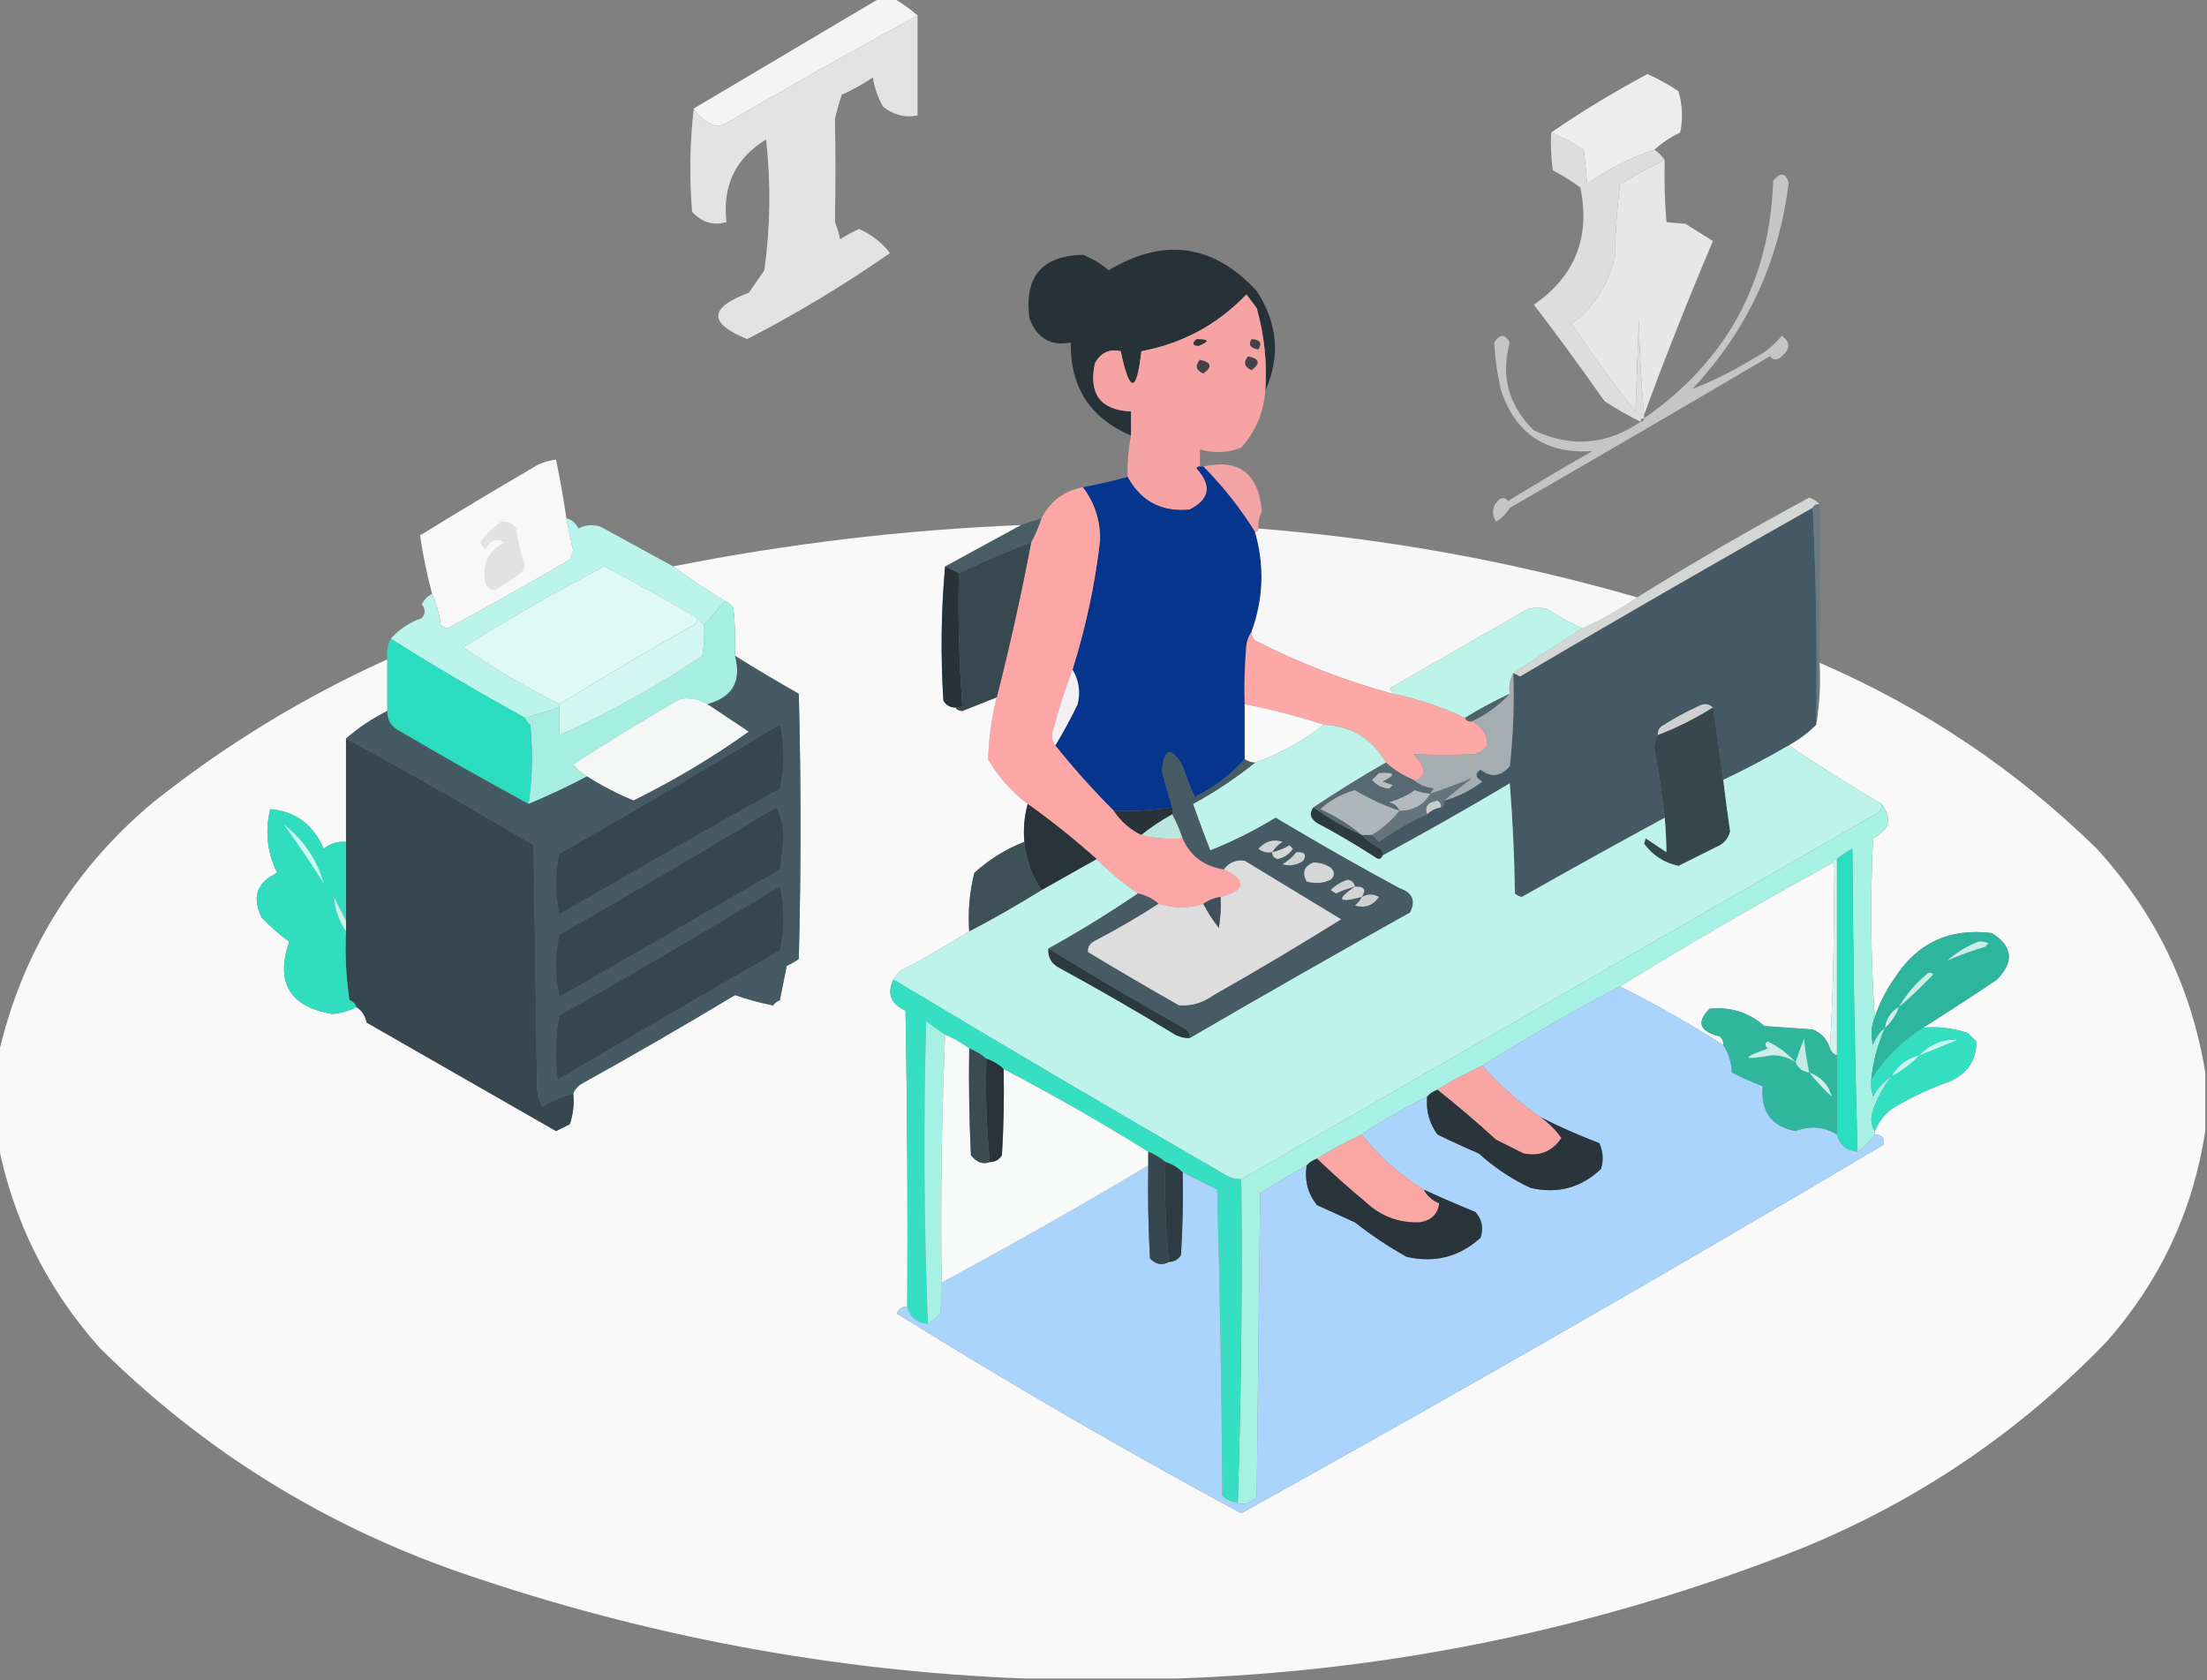 <?xml version="1.0" encoding="UTF-8"?>
<!DOCTYPE svg PUBLIC "-//W3C//DTD SVG 1.1//EN" "http://www.w3.org/Graphics/SVG/1.1/DTD/svg11.dtd">
<svg xmlns="http://www.w3.org/2000/svg" version="1.1" width="641px" height="488px" style="shape-rendering:geometricPrecision; text-rendering:geometricPrecision; image-rendering:optimizeQuality; fill-rule:evenodd; clip-rule:evenodd" xmlns:xlink="http://www.w3.org/1999/xlink">
<rect width="100%" height="100%" fill="#808080" stroke="none"/>
<g><path style="opacity:0.993" fill="#f4f4f4" d="M 255.5,-0.5 C 256.833,-0.5 258.167,-0.5 259.5,-0.5C 262.009,0.921 264.343,2.588 266.5,4.5C 247.726,14.723 229.059,25.223 210.5,36C 209.167,36.667 207.833,36.667 206.5,36C 204.308,34.933 202.642,33.433 201.5,31.5C 219.5,20.833 237.5,10.167 255.5,-0.5 Z"/></g>
<g><path style="opacity:0.961" fill="#e7e7e7" d="M 266.5,4.5 C 266.5,14.167 266.5,23.833 266.5,33.5C 262.988,34.293 259.654,33.46 256.5,31C 254.998,28.426 253.998,25.593 253.5,22.5C 250.661,24.42 247.661,26.087 244.5,27.5C 243.727,29.813 243.06,32.146 242.5,34.5C 242.702,44.267 242.702,54.267 242.5,64.5C 243.154,66.115 243.654,67.782 244,69.5C 245.753,68.373 247.587,67.373 249.5,66.5C 253.202,68.155 256.202,70.488 258.5,73.5C 245.303,82.691 231.47,91.024 217,98.5C 205.664,93.861 205.831,89.361 217.5,85C 219,82.833 220.5,80.667 222,78.5C 223.753,65.877 223.92,53.21 222.5,40.5C 213.604,45.962 209.771,53.962 211,64.5C 207.174,65.609 203.841,64.609 201,61.5C 200.175,51.325 200.342,41.325 201.5,31.5C 202.642,33.433 204.308,34.933 206.5,36C 207.833,36.667 209.167,36.667 210.5,36C 229.059,25.223 247.726,14.723 266.5,4.5 Z"/></g>
<g><path style="opacity:0.987" fill="#eeeeee" d="M 480.5,43.5 C 473.552,45.774 467.052,49.107 461,53.5C 460.667,50.167 460.333,46.833 460,43.5C 456.924,41.574 453.758,39.908 450.5,38.5C 459.437,32.357 468.77,26.69 478.5,21.5C 481.661,22.913 484.661,24.58 487.5,26.5C 488.66,30.459 488.827,34.459 488,38.5C 485.176,39.818 482.676,41.485 480.5,43.5 Z"/></g>
<g><path style="opacity:0.968" fill="#e0e0e0" d="M 450.5,38.5 C 453.758,39.908 456.924,41.574 460,43.5C 460.333,46.833 460.667,50.167 461,53.5C 467.052,49.107 473.552,45.774 480.5,43.5C 481.694,44.272 482.694,45.272 483.5,46.5C 479.061,48.554 474.728,50.887 470.5,53.5C 469.669,60.476 469.169,67.476 469,74.5C 467.234,82.531 463.067,89.031 456.5,94C 462.265,102.769 468.432,111.269 475,119.5C 475.333,110.5 475.667,101.5 476,92.5C 476.17,102.009 476.67,111.342 477.5,120.5C 477.5,120.833 477.5,121.167 477.5,121.5C 476.833,121.5 476.5,121.833 476.5,122.5C 472.888,120.728 469.388,118.728 466,116.5C 459.36,107.026 452.527,97.693 445.5,88.5C 457.457,80.237 461.957,68.903 459,54.5C 456.502,52.583 453.835,50.916 451,49.5C 450.501,45.848 450.335,42.182 450.5,38.5 Z"/></g>
<g><path style="opacity:0.981" fill="#e9e9e9" d="M 483.5,46.5 C 483.334,52.509 483.501,58.509 484,64.5C 485.645,64.693 487.479,64.86 489.5,65C 492.167,66.667 494.833,68.333 497.5,70C 490.414,86.671 483.747,103.505 477.5,120.5C 476.67,111.342 476.17,102.009 476,92.5C 475.667,101.5 475.333,110.5 475,119.5C 468.432,111.269 462.265,102.769 456.5,94C 463.067,89.031 467.234,82.531 469,74.5C 469.169,67.476 469.669,60.476 470.5,53.5C 474.728,50.887 479.061,48.554 483.5,46.5 Z"/></g>
<g><path style="opacity:0.645" fill="#ececec" d="M 476.5,122.5 C 477.167,122.5 477.5,122.167 477.5,121.5C 501.499,104.841 513.999,81.841 515,52.5C 517.086,49.96 518.586,50.127 519.5,53C 516.683,76.152 507.35,96.152 491.5,113C 497.633,110.6 503.633,107.6 509.5,104C 512.626,102.371 515.293,100.205 517.5,97.5C 520.019,99.359 520.019,101.359 517.5,103.5C 516.28,104.711 515.113,104.711 514,103.5C 488.915,118.293 463.749,132.96 438.5,147.5C 437.5,149.167 436.167,150.5 434.5,151.5C 433.09,149.051 433.424,146.884 435.5,145C 436.449,144.383 437.282,144.549 438,145.5C 446.084,140.541 454.251,135.707 462.5,131C 449.102,131.916 440.269,126.083 436,113.5C 434.882,108.843 434.215,104.176 434,99.5C 435.612,96.921 437.112,96.921 438.5,99.5C 435.796,109.242 438.129,117.742 445.5,125C 456.325,130.07 466.659,129.237 476.5,122.5 Z"/></g>
<g><path style="opacity:0.994" fill="#273238" d="M 367.5,113.5 C 368.05,105.332 367.217,97.332 365,89.5C 364,88.167 363,86.833 362,85.5C 353.66,94.255 343.494,99.755 331.5,102C 330.104,114.318 328.104,114.318 325.5,102C 322.211,101.254 319.711,102.42 318,105.5C 316.123,114.435 319.623,119.102 328.5,119.5C 328.5,121.833 328.5,124.167 328.5,126.5C 316.646,121.471 310.813,112.471 311,99.5C 305.184,100.584 301.184,98.251 299,92.5C 297.38,80.463 302.547,74.297 314.5,74C 317.237,75.064 319.737,76.564 322,78.5C 338.072,68.885 352.405,70.885 365,84.5C 371.109,93.853 371.942,103.52 367.5,113.5 Z"/></g>
<g><path style="opacity:0.99" fill="#f9a4a3" d="M 367.5,113.5 C 367,119.85 364.667,125.35 360.5,130C 356.586,131.529 352.586,131.696 348.5,130.5C 348.5,132.167 348.5,133.833 348.5,135.5C 348.062,135.435 347.728,135.601 347.5,136C 352.081,140.99 351.415,144.99 345.5,148C 337.393,148.78 331.393,145.614 327.5,138.5C 327.395,134.452 327.728,130.452 328.5,126.5C 328.5,124.167 328.5,121.833 328.5,119.5C 319.623,119.102 316.123,114.435 318,105.5C 319.711,102.42 322.211,101.254 325.5,102C 328.104,114.318 330.104,114.318 331.5,102C 343.494,99.755 353.66,94.255 362,85.5C 363,86.833 364,88.167 365,89.5C 367.217,97.332 368.05,105.332 367.5,113.5 Z"/></g>
<g><path style="opacity:1" fill="#2f363c" d="M 347.5,98.5 C 351.276,98.469 351.443,99.136 348,100.5C 346.316,100.317 346.15,99.65 347.5,98.5 Z"/></g>
<g><path style="opacity:1" fill="#444247" d="M 363.5,98.5 C 365.973,98.604 366.639,99.604 365.5,101.5C 363.129,101.108 362.462,100.108 363.5,98.5 Z"/></g>
<g><path style="opacity:1" fill="#454247" d="M 348.5,104.5 C 351.861,105.203 352.194,106.537 349.5,108.5C 347.358,107.563 347.024,106.23 348.5,104.5 Z"/></g>
<g><path style="opacity:1" fill="#454247" d="M 362.5,103.5 C 365.861,104.203 366.194,105.537 363.5,107.5C 361.358,106.563 361.024,105.23 362.5,103.5 Z"/></g>
<g><path style="opacity:0.929" fill="#fba6a6" d="M 349.5,135.5 C 359.847,133.139 365.514,137.472 366.5,148.5C 365.691,150.071 365.357,151.738 365.5,153.5C 365.5,154.167 365.167,154.5 364.5,154.5C 360.223,147.621 355.223,141.288 349.5,135.5 Z"/></g>
<g><path style="opacity:1" fill="#f8f8f8" d="M 164.5,150.5 C 165.084,153.67 165.75,156.837 166.5,160C 166.167,160.833 165.833,161.667 165.5,162.5C 153.785,169.383 141.951,176.05 130,182.5C 129.228,182.355 128.561,182.022 128,181.5C 127.594,178.258 126.761,175.258 125.5,172.5C 123.999,166.828 122.833,161.161 122,155.5C 132.75,148.874 143.584,142.374 154.5,136C 156.65,134.589 158.984,133.755 161.5,133.5C 162.66,139.14 163.66,144.807 164.5,150.5 Z"/></g>
<g><path style="opacity:0.999" fill="#05358d" d="M 348.5,135.5 C 348.833,135.5 349.167,135.5 349.5,135.5C 355.223,141.288 360.223,147.621 364.5,154.5C 367.317,164.259 366.983,173.926 363.5,183.5C 362.71,184.609 362.21,185.942 362,187.5C 361.501,193.157 361.334,198.824 361.5,204.5C 361.5,209.833 361.5,215.167 361.5,220.5C 357.395,225.102 352.562,228.769 347,231.5C 345.687,228.605 344.52,225.605 343.5,222.5C 340.107,216.737 338.107,217.237 337.5,224C 338.426,227.541 339.426,231.041 340.5,234.5C 334.879,235.354 329.212,235.687 323.5,235.5C 317.491,229.49 311.825,223.157 306.5,216.5C 308.839,212.643 311.006,208.643 313,204.5C 313.837,200.852 313.337,197.519 311.5,194.5C 315.35,182.266 318.016,169.766 319.5,157C 319.596,151.203 317.93,146.037 314.5,141.5C 318.9,140.698 323.233,139.698 327.5,138.5C 331.393,145.614 337.393,148.78 345.5,148C 351.415,144.99 352.081,140.99 347.5,136C 347.728,135.601 348.062,135.435 348.5,135.5 Z"/></g>
<g><path style="opacity:0.998" fill="#fca7a6" d="M 314.5,141.5 C 317.93,146.037 319.596,151.203 319.5,157C 318.016,169.766 315.35,182.266 311.5,194.5C 309.403,199.96 307.57,205.627 306,211.5C 305.22,213.387 305.387,215.054 306.5,216.5C 311.825,223.157 317.491,229.49 323.5,235.5C 325.569,238.573 328.236,240.906 331.5,242.5C 335.298,243.483 339.298,243.817 343.5,243.5C 345.736,248.619 349.736,251.619 355.5,252.5C 362.217,255.778 361.884,258.445 354.5,260.5C 352.597,260.796 350.93,261.463 349.5,262.5C 345.167,263.833 340.833,263.833 336.5,262.5C 334.819,260.992 332.819,259.992 330.5,259.5C 326.233,256.573 322.233,253.24 318.5,249.5C 312.146,243.817 305.48,238.484 298.5,233.5C 293.818,229.98 289.984,225.647 287,220.5C 287.178,214.442 288.011,208.442 289.5,202.5C 293.298,187.637 296.632,172.637 299.5,157.5C 300.677,155.321 301.677,152.987 302.5,150.5C 305.017,145.57 309.017,142.57 314.5,141.5 Z"/></g>
<g><path style="opacity:0.933" fill="#d9dbdb" d="M 528.5,146.5 C 527.508,146.328 526.842,146.662 526.5,147.5C 498.031,163.569 469.697,179.902 441.5,196.5C 440.817,196.137 440.15,195.804 439.5,195.5C 446.167,191.167 452.833,186.833 459.5,182.5C 465.165,180.003 470.498,177.003 475.5,173.5C 491.776,163.355 508.443,153.688 525.5,144.5C 526.739,144.942 527.739,145.609 528.5,146.5 Z"/></g>
<g><path style="opacity:1" fill="#445963" d="M 526.5,147.5 C 527.497,168.327 527.831,189.327 527.5,210.5C 525.116,212.885 522.45,214.885 519.5,216.5C 513.298,220.101 506.964,223.434 500.5,226.5C 499.583,219.351 498.583,212.351 497.5,205.5C 496.399,204.402 495.066,204.235 493.5,205C 489.673,206.746 486.007,208.746 482.5,211C 481.748,211.671 481.414,212.504 481.5,213.5C 480.844,214.622 480.511,215.955 480.5,217.5C 481.741,224.176 482.741,230.843 483.5,237.5C 469.625,245.023 455.791,252.689 442,260.5C 441.228,260.355 440.561,260.022 440,259.5C 439.832,248.818 439.332,238.151 438.5,227.5C 426.274,234.777 413.941,241.777 401.5,248.5C 401.631,247.761 401.464,247.094 401,246.5C 398.833,245.512 397,244.179 395.5,242.5C 396.5,242.5 397.5,242.5 398.5,242.5C 399.151,243.091 399.818,243.757 400.5,244.5C 404.979,241.268 409.645,238.601 414.5,236.5C 415.605,235.4 416.938,234.733 418.5,234.5C 419.338,234.158 419.672,233.492 419.5,232.5C 423.479,231.369 427.146,229.536 430.5,227C 428.441,225.815 428.274,224.648 430,223.5C 433.004,225.91 435.838,225.577 438.5,222.5C 439.498,213.525 439.832,204.525 439.5,195.5C 440.15,195.804 440.817,196.137 441.5,196.5C 469.697,179.902 498.031,163.569 526.5,147.5 Z"/></g>
<g><path style="opacity:0.922" fill="#697a82" d="M 526.5,147.5 C 526.842,146.662 527.508,146.328 528.5,146.5C 528.5,161.833 528.5,177.167 528.5,192.5C 528.823,198.69 528.49,204.69 527.5,210.5C 527.831,189.327 527.497,168.327 526.5,147.5 Z"/></g>
<g><path style="opacity:1" fill="#e2e2e2" d="M 145.5,151.5 C 147.39,151.297 148.89,151.963 150,153.5C 150.353,157.117 151.186,160.617 152.5,164C 152.241,165.261 151.574,166.261 150.5,167C 148.261,168.644 145.927,170.144 143.5,171.5C 142.353,171.182 141.519,170.516 141,169.5C 139.858,164.119 141.691,160.119 146.5,157.5C 144.157,156.275 142.323,156.941 141,159.5C 140.308,158.975 139.808,158.308 139.5,157.5C 141.215,155.118 143.215,153.118 145.5,151.5 Z"/></g>
<g><path style="opacity:1" fill="#495d67" d="M 302.5,150.5 C 301.677,152.987 300.677,155.321 299.5,157.5C 292.384,160.225 285.384,163.225 278.5,166.5C 277.167,165.833 275.833,165.167 274.5,164.5C 281.833,160.5 289.167,156.5 296.5,152.5C 298.5,151.833 300.5,151.167 302.5,150.5 Z"/></g>
<g><path style="opacity:0.993" fill="#f9f9f9" d="M 296.5,152.5 C 289.167,156.5 281.833,160.5 274.5,164.5C 273.34,177.327 273.173,190.327 274,203.5C 274.816,204.823 275.983,205.489 277.5,205.5C 277.917,206.124 278.584,206.457 279.5,206.5C 282.85,205.157 286.183,203.823 289.5,202.5C 288.011,208.442 287.178,214.442 287,220.5C 289.984,225.647 293.818,229.98 298.5,233.5C 297.518,236.962 297.185,240.629 297.5,244.5C 292.136,246.601 287.302,249.601 283,253.5C 281.596,259.044 281.096,264.71 281.5,270.5C 275.024,274.574 268.357,278.408 261.5,282C 260.619,282.708 259.953,283.542 259.5,284.5C 257.53,288.581 258.697,291.581 263,293.5C 263.5,322.165 263.667,350.831 263.5,379.5C 262.005,379.415 261.005,380.081 260.5,381.5C 293.181,401.844 326.514,421.178 360.5,439.5C 423.2,404.734 485.367,369.068 547,332.5C 547.519,330.511 546.686,329.511 544.5,329.5C 544.5,329.167 544.5,328.833 544.5,328.5C 545.568,325.925 547.235,323.758 549.5,322C 554.876,318.761 560.542,316.095 566.5,314C 571.546,311.656 574.046,307.823 574,302.5C 573.167,301.667 572.333,300.833 571.5,300C 567.051,298.561 562.718,298.061 558.5,298.5C 565.724,293.968 572.89,289.302 580,284.5C 585.059,279.271 584.559,274.771 578.5,271C 566.138,269.431 556.638,273.931 550,284.5C 547.628,287.91 545.795,291.577 544.5,295.5C 543.338,278.338 543.171,261.005 544,243.5C 548.8,240.995 549.633,237.662 546.5,233.5C 537.331,228.083 528.331,222.417 519.5,216.5C 522.45,214.885 525.116,212.885 527.5,210.5C 528.49,204.69 528.823,198.69 528.5,192.5C 558.705,205.55 585.538,223.55 609,246.5C 625.963,265.091 636.463,286.757 640.5,311.5C 640.5,317.167 640.5,322.833 640.5,328.5C 636.965,351.572 627.465,371.905 612,389.5C 586.541,415.991 556.708,436.158 522.5,450C 464.231,472.953 403.898,485.453 341.5,487.5C 326.833,487.5 312.167,487.5 297.5,487.5C 241.805,485.326 187.471,475.159 134.5,457C 94.211,443.121 59.044,421.288 29,391.5C 13.816,374.466 3.983,354.8 -0.5,332.5C -0.5,323.833 -0.5,315.167 -0.5,306.5C 6.147,277.067 21.147,252.567 44.5,233C 65.393,216.381 88.059,202.548 112.5,191.5C 112.5,196.5 112.5,201.5 112.5,206.5C 108.119,208.684 104.119,211.35 100.5,214.5C 100.5,224.5 100.5,234.5 100.5,244.5C 98.064,244.317 95.897,244.984 94,246.5C 91.001,239.472 85.834,235.638 78.5,235C 76.912,241.356 77.579,247.522 80.5,253.5C 74.591,256.26 73.091,260.594 76,266.5C 78.479,269.069 81.146,271.402 84,273.5C 79.938,285.373 84.104,292.373 96.5,294.5C 99.08,294.276 101.414,293.609 103.5,292.5C 105.085,293.474 106.085,294.974 106.5,297C 124.833,307.5 143.167,318 161.5,328.5C 162.833,327.833 164.167,327.167 165.5,326.5C 166.484,323.572 166.817,320.572 166.5,317.5C 166.953,316.542 167.619,315.708 168.5,315C 183.663,306.586 198.663,297.919 213.5,289C 217.041,290.259 220.708,291.259 224.5,292C 225.025,291.308 225.692,290.808 226.5,290.5C 227.167,287.167 227.833,283.833 228.5,280.5C 229.748,279.96 230.915,279.293 232,278.5C 232.667,252.833 232.667,227.167 232,201.5C 225.723,197.948 219.556,194.281 213.5,190.5C 213.666,185.821 213.499,181.155 213,176.5C 212.292,175.619 211.458,174.953 210.5,174.5C 205.328,171.415 200.328,168.081 195.5,164.5C 228.85,157.879 262.516,153.879 296.5,152.5 Z"/></g>
<g><path style="opacity:1" fill="#bbf4ea" d="M 164.5,150.5 C 166.074,150.937 167.241,151.937 168,153.5C 170.064,152.409 172.231,152.242 174.5,153C 181.554,156.858 188.554,160.691 195.5,164.5C 200.328,168.081 205.328,171.415 210.5,174.5C 208.5,176.833 206.5,179.167 204.5,181.5C 203.833,180.833 203.167,180.167 202.5,179.5C 193.651,174.242 184.651,169.242 175.5,164.5C 161.545,171.812 147.878,179.645 134.5,188C 143.46,194.125 152.793,199.625 162.5,204.5C 162.5,204.833 162.5,205.167 162.5,205.5C 159.167,206.5 155.833,207.5 152.5,208.5C 139.217,201.197 126.217,193.53 113.5,185.5C 115.917,182.78 118.917,180.78 122.5,179.5C 123.645,178.224 123.645,176.891 122.5,175.5C 123.188,174.145 124.188,173.145 125.5,172.5C 126.761,175.258 127.594,178.258 128,181.5C 128.561,182.022 129.228,182.355 130,182.5C 141.951,176.05 153.785,169.383 165.5,162.5C 165.833,161.667 166.167,160.833 166.5,160C 165.75,156.837 165.084,153.67 164.5,150.5 Z"/></g>
<g><path style="opacity:0.982" fill="#f9f9f9" d="M 365.5,153.5 C 402.88,156.443 439.547,163.11 475.5,173.5C 470.498,177.003 465.165,180.003 459.5,182.5C 456.057,180.896 452.723,179.062 449.5,177C 447.5,176.333 445.5,176.333 443.5,177C 430.167,184.667 416.833,192.333 403.5,200C 404.056,200.383 404.389,200.883 404.5,201.5C 390.652,197.746 377.319,192.579 364.5,186C 363.748,185.329 363.414,184.496 363.5,183.5C 366.983,173.926 367.317,164.259 364.5,154.5C 365.167,154.5 365.5,154.167 365.5,153.5 Z"/></g>
<g><path style="opacity:1" fill="#384850" d="M 299.5,157.5 C 296.632,172.637 293.298,187.637 289.5,202.5C 286.183,203.823 282.85,205.157 279.5,206.5C 278.584,206.457 277.917,206.124 277.5,205.5C 278.239,205.631 278.906,205.464 279.5,205C 278.539,192.037 278.206,179.204 278.5,166.5C 285.384,163.225 292.384,160.225 299.5,157.5 Z"/></g>
<g><path style="opacity:1" fill="#dff9f4" d="M 202.5,179.5 C 202.631,180.376 202.298,181.043 201.5,181.5C 188.272,188.941 175.272,196.608 162.5,204.5C 152.793,199.625 143.46,194.125 134.5,188C 147.878,179.645 161.545,171.812 175.5,164.5C 184.651,169.242 193.651,174.242 202.5,179.5 Z"/></g>
<g><path style="opacity:1" fill="#273339" d="M 274.5,164.5 C 275.833,165.167 277.167,165.833 278.5,166.5C 278.206,179.204 278.539,192.037 279.5,205C 278.906,205.464 278.239,205.631 277.5,205.5C 275.983,205.489 274.816,204.823 274,203.5C 273.173,190.327 273.34,177.327 274.5,164.5 Z"/></g>
<g><path style="opacity:1" fill="#a6eee2" d="M 210.5,174.5 C 211.458,174.953 212.292,175.619 213,176.5C 213.499,181.155 213.666,185.821 213.5,190.5C 215.436,197.88 212.769,202.546 205.5,204.5C 202.988,203.072 200.322,202.572 197.5,203C 186.971,209.094 176.637,215.427 166.5,222C 167.686,223.412 169.019,224.579 170.5,225.5C 164.943,228.446 159.277,231.112 153.5,233.5C 154.631,225.913 154.798,218.246 154,210.5C 153.283,209.956 152.783,209.289 152.5,208.5C 155.833,207.5 159.167,206.5 162.5,205.5C 162.5,208.167 162.5,210.833 162.5,213.5C 176.878,206.987 190.712,199.321 204,190.5C 204.498,187.518 204.665,184.518 204.5,181.5C 206.5,179.167 208.5,176.833 210.5,174.5 Z"/></g>
<g><path style="opacity:1" fill="#bdf4ea" d="M 459.5,182.5 C 452.833,186.833 446.167,191.167 439.5,195.5C 438.539,197.265 438.205,199.265 438.5,201.5C 434.034,203.566 429.701,205.9 425.5,208.5C 418.777,205.304 411.777,202.97 404.5,201.5C 404.389,200.883 404.056,200.383 403.5,200C 416.833,192.333 430.167,184.667 443.5,177C 445.5,176.333 447.5,176.333 449.5,177C 452.723,179.062 456.057,180.896 459.5,182.5 Z"/></g>
<g><path style="opacity:1" fill="#d2f7f1" d="M 202.5,179.5 C 203.167,180.167 203.833,180.833 204.5,181.5C 204.665,184.518 204.498,187.518 204,190.5C 190.712,199.321 176.878,206.987 162.5,213.5C 162.5,210.833 162.5,208.167 162.5,205.5C 162.5,205.167 162.5,204.833 162.5,204.5C 175.272,196.608 188.272,188.941 201.5,181.5C 202.298,181.043 202.631,180.376 202.5,179.5 Z"/></g>
<g><path style="opacity:1" fill="#fca8a7" d="M 363.5,183.5 C 363.414,184.496 363.748,185.329 364.5,186C 377.319,192.579 390.652,197.746 404.5,201.5C 411.777,202.97 418.777,205.304 425.5,208.5C 425.842,209.338 426.508,209.672 427.5,209.5C 430.496,210.974 431.996,213.307 432,216.5C 431.097,217.701 429.931,218.535 428.5,219C 422.479,219.33 416.479,219.33 410.5,219C 412.01,220.351 413.01,222.018 413.5,224C 413.252,225.749 412.252,226.582 410.5,226.5C 407.573,225.238 404.907,223.571 402.5,221.5C 398.54,214.548 392.54,210.881 384.5,210.5C 377.065,208.057 369.398,206.057 361.5,204.5C 361.334,198.824 361.501,193.157 362,187.5C 362.21,185.942 362.71,184.609 363.5,183.5 Z"/></g>
<g><path style="opacity:1" fill="#2addbf" d="M 113.5,185.5 C 126.217,193.53 139.217,201.197 152.5,208.5C 152.783,209.289 153.283,209.956 154,210.5C 154.798,218.246 154.631,225.913 153.5,233.5C 140.722,226.561 128.056,219.395 115.5,212C 113.393,210.736 112.393,208.903 112.5,206.5C 112.5,201.5 112.5,196.5 112.5,191.5C 112.205,189.265 112.539,187.265 113.5,185.5 Z"/></g>
<g><path style="opacity:1" fill="#f2f0f2" d="M 311.5,194.5 C 313.337,197.519 313.837,200.852 313,204.5C 311.006,208.643 308.839,212.643 306.5,216.5C 305.387,215.054 305.22,213.387 306,211.5C 307.57,205.627 309.403,199.96 311.5,194.5 Z"/></g>
<g><path style="opacity:1" fill="#f5f6f6" d="M 205.5,204.5 C 209.435,207.143 213.435,209.81 217.5,212.5C 206.932,220.04 195.765,226.706 184,232.5C 179.253,230.544 174.753,228.211 170.5,225.5C 169.019,224.579 167.686,223.412 166.5,222C 176.637,215.427 186.971,209.094 197.5,203C 200.322,202.572 202.988,203.072 205.5,204.5 Z"/></g>
<g><path style="opacity:1" fill="#465a64" d="M 213.5,190.5 C 219.556,194.281 225.723,197.948 232,201.5C 232.667,227.167 232.667,252.833 232,278.5C 230.915,279.293 229.748,279.96 228.5,280.5C 227.833,283.833 227.167,287.167 226.5,290.5C 225.692,290.808 225.025,291.308 224.5,292C 220.708,291.259 217.041,290.259 213.5,289C 198.663,297.919 183.663,306.586 168.5,315C 167.619,315.708 166.953,316.542 166.5,317.5C 163.323,318.447 160.323,319.781 157.5,321.5C 156.702,319.922 156.202,318.256 156,316.5C 155.667,292.833 155.333,269.167 155,245.5C 137.022,234.763 118.856,224.43 100.5,214.5C 104.119,211.35 108.119,208.684 112.5,206.5C 112.393,208.903 113.393,210.736 115.5,212C 128.056,219.395 140.722,226.561 153.5,233.5C 159.277,231.112 164.943,228.446 170.5,225.5C 174.753,228.211 179.253,230.544 184,232.5C 195.765,226.706 206.932,220.04 217.5,212.5C 213.435,209.81 209.435,207.143 205.5,204.5C 212.769,202.546 215.436,197.88 213.5,190.5 Z"/></g>
<g><path style="opacity:1" fill="#f9f9f9" d="M 361.5,204.5 C 369.398,206.057 377.065,208.057 384.5,210.5C 378.441,215.198 371.774,218.865 364.5,221.5C 363.391,221.443 362.391,221.11 361.5,220.5C 361.5,215.167 361.5,209.833 361.5,204.5 Z"/></g>
<g><path style="opacity:1" fill="#4f636c" d="M 438.5,201.5 C 435.365,204.901 431.698,207.567 427.5,209.5C 426.508,209.672 425.842,209.338 425.5,208.5C 429.701,205.9 434.034,203.566 438.5,201.5 Z"/></g>
<g><path style="opacity:1" fill="#ced0d1" d="M 497.5,205.5 C 492.408,208.713 487.075,211.379 481.5,213.5C 481.414,212.504 481.748,211.671 482.5,211C 486.007,208.746 489.673,206.746 493.5,205C 495.066,204.235 496.399,204.402 497.5,205.5 Z"/></g>
<g><path style="opacity:1" fill="#37474e" d="M 497.5,205.5 C 498.583,212.351 499.583,219.351 500.5,226.5C 501.1,231.5 501.767,236.5 502.5,241.5C 501.946,243.628 500.613,245.128 498.5,246C 494.797,247.851 491.13,249.685 487.5,251.5C 483.26,250.558 479.927,248.391 477.5,245C 477.667,244.5 477.833,244 478,243.5C 480,244.833 482,246.167 484,247.5C 483.954,244.2 483.788,240.866 483.5,237.5C 482.741,230.843 481.741,224.176 480.5,217.5C 480.511,215.955 480.844,214.622 481.5,213.5C 487.075,211.379 492.408,208.713 497.5,205.5 Z"/></g>
<g><path style="opacity:1" fill="#bdf3ea" d="M 384.5,210.5 C 392.54,210.881 398.54,214.548 402.5,221.5C 395.332,225.583 388.332,229.916 381.5,234.5C 380.201,236.153 380.534,237.653 382.5,239C 388.331,242.081 393.998,245.415 399.5,249C 400.437,249.692 401.103,249.525 401.5,248.5C 413.941,241.777 426.274,234.777 438.5,227.5C 439.332,238.151 439.832,248.818 440,259.5C 440.561,260.022 441.228,260.355 442,260.5C 455.791,252.689 469.625,245.023 483.5,237.5C 483.788,240.866 483.954,244.2 484,247.5C 482,246.167 480,244.833 478,243.5C 477.833,244 477.667,244.5 477.5,245C 479.927,248.391 483.26,250.558 487.5,251.5C 491.13,249.685 494.797,247.851 498.5,246C 500.613,245.128 501.946,243.628 502.5,241.5C 501.767,236.5 501.1,231.5 500.5,226.5C 506.964,223.434 513.298,220.101 519.5,216.5C 528.331,222.417 537.331,228.083 546.5,233.5C 546.586,234.496 546.252,235.329 545.5,236C 483.806,271.512 422.139,307.012 360.5,342.5C 358.692,342.509 357.025,342.009 355.5,341C 323.272,322.392 291.272,303.559 259.5,284.5C 259.953,283.542 260.619,282.708 261.5,282C 268.357,278.408 275.024,274.574 281.5,270.5C 288.663,266.753 295.663,262.753 302.5,258.5C 307.833,255.5 313.167,252.5 318.5,249.5C 322.233,253.24 326.233,256.573 330.5,259.5C 322.098,265.23 313.431,270.563 304.5,275.5C 304.323,277.981 305.323,279.814 307.5,281C 318.663,287.081 329.663,293.414 340.5,300C 342.025,301.009 343.692,301.509 345.5,301.5C 366.688,289.161 388.021,276.994 409.5,265C 411.223,261.592 410.223,259.259 406.5,258C 394.337,251.42 382.337,244.586 370.5,237.5C 364.3,241.267 357.966,244.434 351.5,247C 349.758,242.537 348.092,238.037 346.5,233.5C 352.975,229.949 358.975,225.949 364.5,221.5C 371.774,218.865 378.441,215.198 384.5,210.5 Z"/></g>
<g><path style="opacity:1" fill="#36464e" d="M 226.5,210.5 C 227.826,216.568 227.826,222.734 226.5,229C 205.038,240.967 183.705,253.133 162.5,265.5C 161.193,259.612 161.193,253.779 162.5,248C 184.061,235.726 205.394,223.226 226.5,210.5 Z"/></g>
<g><path style="opacity:1" fill="#37474f" d="M 100.5,214.5 C 118.856,224.43 137.022,234.763 155,245.5C 155.333,269.167 155.667,292.833 156,316.5C 156.202,318.256 156.702,319.922 157.5,321.5C 160.323,319.781 163.323,318.447 166.5,317.5C 166.817,320.572 166.484,323.572 165.5,326.5C 164.167,327.167 162.833,327.833 161.5,328.5C 143.167,318 124.833,307.5 106.5,297C 106.085,294.974 105.085,293.474 103.5,292.5C 103.189,291.522 102.522,290.855 101.5,290.5C 100.503,283.866 100.17,277.2 100.5,270.5C 100.5,269.5 100.5,268.5 100.5,267.5C 100.5,259.833 100.5,252.167 100.5,244.5C 100.5,234.5 100.5,224.5 100.5,214.5 Z"/></g>
<g><path style="opacity:1" fill="#a6adb1" d="M 439.5,195.5 C 439.832,204.525 439.498,213.525 438.5,222.5C 435.838,225.577 433.004,225.91 430,223.5C 428.274,224.648 428.441,225.815 430.5,227C 427.146,229.536 423.479,231.369 419.5,232.5C 421.971,230.335 424.638,228.168 427.5,226C 423.667,227.594 419.667,229.094 415.5,230.5C 415.611,229.883 415.944,229.383 416.5,229C 414.148,228.76 412.148,227.927 410.5,226.5C 412.252,226.582 413.252,225.749 413.5,224C 413.01,222.018 412.01,220.351 410.5,219C 416.479,219.33 422.479,219.33 428.5,219C 429.931,218.535 431.097,217.701 432,216.5C 431.996,213.307 430.496,210.974 427.5,209.5C 431.698,207.567 435.365,204.901 438.5,201.5C 438.205,199.265 438.539,197.265 439.5,195.5 Z"/></g>
<g><path style="opacity:1" fill="#576972" d="M 402.5,221.5 C 404.907,223.571 407.573,225.238 410.5,226.5C 412.148,227.927 414.148,228.76 416.5,229C 415.944,229.383 415.611,229.883 415.5,230.5C 413.94,230.481 412.44,230.148 411,229.5C 408.706,231.063 406.206,232.23 403.5,233C 404.942,233.377 405.942,234.21 406.5,235.5C 401.962,233.967 397.629,231.967 393.5,229.5C 389.722,230.555 386.389,232.388 383.5,235C 387.985,237.038 391.985,239.538 395.5,242.5C 390.5,240.336 385.833,237.669 381.5,234.5C 388.332,229.916 395.332,225.583 402.5,221.5 Z"/></g>
<g><path style="opacity:1" fill="#babfc1" d="M 400.5,224.5 C 405.22,224.225 405.554,225.059 401.5,227C 402.5,227.333 403.5,227.667 404.5,228C 404.167,228.333 403.833,228.667 403.5,229C 401.583,228.973 399.916,228.139 398.5,226.5C 399.243,225.818 399.909,225.151 400.5,224.5 Z"/></g>
<g><path style="opacity:1" fill="#b3b9bc" d="M 415.5,230.5 C 413.502,233.805 410.502,235.471 406.5,235.5C 405.942,234.21 404.942,233.377 403.5,233C 406.206,232.23 408.706,231.063 411,229.5C 412.44,230.148 413.94,230.481 415.5,230.5 Z"/></g>
<g><path style="opacity:1" fill="#cacdce" d="M 418.5,234.5 C 416.938,234.733 415.605,235.4 414.5,236.5C 413.649,234.296 414.649,232.963 417.5,232.5C 418.298,232.957 418.631,233.624 418.5,234.5 Z"/></g>
<g><path style="opacity:1" fill="#31ddbf" d="M 100.5,244.5 C 100.5,252.167 100.5,259.833 100.5,267.5C 99.379,265.259 98.213,262.925 97,260.5C 97.272,264.148 98.438,267.482 100.5,270.5C 100.17,277.2 100.503,283.866 101.5,290.5C 102.522,290.855 103.189,291.522 103.5,292.5C 101.414,293.609 99.08,294.276 96.5,294.5C 84.104,292.373 79.938,285.373 84,273.5C 81.146,271.402 78.479,269.069 76,266.5C 73.091,260.594 74.591,256.26 80.5,253.5C 77.579,247.522 76.912,241.356 78.5,235C 85.834,235.638 91.001,239.472 94,246.5C 95.897,244.984 98.064,244.317 100.5,244.5 Z"/></g>
<g><path style="opacity:1" fill="#36464e" d="M 225.5,234.5 C 226.816,237.087 227.483,240.087 227.5,243.5C 227.167,246.5 226.833,249.5 226.5,252.5C 205.167,264.833 183.833,277.167 162.5,289.5C 161.167,283.5 161.167,277.5 162.5,271.5C 183.728,259.392 204.728,247.059 225.5,234.5 Z"/></g>
<g><path style="opacity:1" fill="#28343a" d="M 298.5,233.5 C 305.48,238.484 312.146,243.817 318.5,249.5C 313.167,252.5 307.833,255.5 302.5,258.5C 299.656,254.305 297.989,249.638 297.5,244.5C 297.185,240.629 297.518,236.962 298.5,233.5 Z"/></g>
<g><path style="opacity:1" fill="#273339" d="M 340.5,234.5 C 340.5,235.167 340.5,235.833 340.5,236.5C 337.291,238.265 334.291,240.265 331.5,242.5C 328.236,240.906 325.569,238.573 323.5,235.5C 329.212,235.687 334.879,235.354 340.5,234.5 Z"/></g>
<g><path style="opacity:1" fill="#afb6b9" d="M 406.5,235.5 C 404.197,238.307 401.531,240.641 398.5,242.5C 397.5,242.5 396.5,242.5 395.5,242.5C 391.985,239.538 387.985,237.038 383.5,235C 386.389,232.388 389.722,230.555 393.5,229.5C 397.629,231.967 401.962,233.967 406.5,235.5 Z"/></g>
<g><path style="opacity:1" fill="#a7f0e4" d="M 546.5,233.5 C 549.633,237.662 548.8,240.995 544,243.5C 543.171,261.005 543.338,278.338 544.5,295.5C 543.445,298.073 543.278,300.739 544,303.5C 544.697,301.416 545.864,299.749 547.5,298.5C 545.352,303.278 544.019,308.278 543.5,313.5C 543.34,315.199 543.506,316.866 544,318.5C 545.331,316.004 547.164,314.004 549.5,312.5C 547.088,315.438 545.255,318.771 544,322.5C 543.211,324.712 543.378,326.712 544.5,328.5C 544.5,328.833 544.5,329.167 544.5,329.5C 543.194,331.473 541.527,333.139 539.5,334.5C 538.675,305.238 538.175,275.905 538,246.5C 536.348,247.399 534.848,248.399 533.5,249.5C 532.833,249.5 532.5,249.833 532.5,250.5C 511.498,261.998 490.831,273.998 470.5,286.5C 456.832,293.665 443.499,301.331 430.5,309.5C 426.034,311.566 421.701,313.9 417.5,316.5C 416.29,316.932 415.29,317.599 414.5,318.5C 407.903,321.775 401.57,325.442 395.5,329.5C 391.034,331.566 386.701,333.9 382.5,336.5C 381.29,336.932 380.29,337.599 379.5,338.5C 374.945,341.029 370.445,343.696 366,346.5C 365.667,375.833 365.333,405.167 365,434.5C 363.363,436.606 361.53,437.272 359.5,436.5C 360.498,405.338 360.832,374.004 360.5,342.5C 422.139,307.012 483.806,271.512 545.5,236C 546.252,235.329 546.586,234.496 546.5,233.5 Z"/></g>
<g><path style="opacity:1" fill="#2d3b41" d="M 381.5,234.5 C 385.833,237.669 390.5,240.336 395.5,242.5C 397,244.179 398.833,245.512 401,246.5C 401.464,247.094 401.631,247.761 401.5,248.5C 401.103,249.525 400.437,249.692 399.5,249C 393.998,245.415 388.331,242.081 382.5,239C 380.534,237.653 380.201,236.153 381.5,234.5 Z"/></g>
<g><path style="opacity:1" fill="#b9e6dd" d="M 340.5,236.5 C 341.677,238.679 342.677,241.013 343.5,243.5C 339.298,243.817 335.298,243.483 331.5,242.5C 334.291,240.265 337.291,238.265 340.5,236.5 Z"/></g>
<g><path style="opacity:1" fill="#475b65" d="M 361.5,220.5 C 362.391,221.11 363.391,221.443 364.5,221.5C 358.975,225.949 352.975,229.949 346.5,233.5C 348.092,238.037 349.758,242.537 351.5,247C 357.966,244.434 364.3,241.267 370.5,237.5C 382.337,244.586 394.337,251.42 406.5,258C 410.223,259.259 411.223,261.592 409.5,265C 388.021,276.994 366.688,289.161 345.5,301.5C 345.586,300.504 345.252,299.671 344.5,299C 330.975,291.407 317.641,283.574 304.5,275.5C 313.431,270.563 322.098,265.23 330.5,259.5C 332.819,259.992 334.819,260.992 336.5,262.5C 330.727,266.226 324.727,269.726 318.5,273C 316.745,273.72 315.911,274.887 316,276.5C 324.751,281.793 333.585,286.959 342.5,292C 346.113,292.208 349.446,291.208 352.5,289C 364.999,281.918 377.332,274.585 389.5,267C 380.167,261.333 370.833,255.667 361.5,250C 359.021,249.638 357.021,250.471 355.5,252.5C 349.736,251.619 345.736,248.619 343.5,243.5C 342.677,241.013 341.677,238.679 340.5,236.5C 340.5,235.833 340.5,235.167 340.5,234.5C 339.426,231.041 338.426,227.541 337.5,224C 338.107,217.237 340.107,216.737 343.5,222.5C 344.52,225.605 345.687,228.605 347,231.5C 352.562,228.769 357.395,225.102 361.5,220.5 Z"/></g>
<g><path style="opacity:1" fill="#64757d" d="M 419.5,232.5 C 419.672,233.492 419.338,234.158 418.5,234.5C 418.631,233.624 418.298,232.957 417.5,232.5C 414.649,232.963 413.649,234.296 414.5,236.5C 409.645,238.601 404.979,241.268 400.5,244.5C 399.818,243.757 399.151,243.091 398.5,242.5C 401.531,240.641 404.197,238.307 406.5,235.5C 410.502,235.471 413.502,233.805 415.5,230.5C 419.667,229.094 423.667,227.594 427.5,226C 424.638,228.168 421.971,230.335 419.5,232.5 Z"/></g>
<g><path style="opacity:1" fill="#d0f7f0" d="M 82.5,239.5 C 88.208,244.016 92.041,249.683 94,256.5C 90.311,250.661 86.478,244.994 82.5,239.5 Z"/></g>
<g><path style="opacity:1" fill="#d1d2d4" d="M 369.5,247.5 C 368.022,247.762 366.689,247.429 365.5,246.5C 367.551,244.28 369.884,243.614 372.5,244.5C 371.23,245.288 370.23,246.288 369.5,247.5 Z"/></g>
<g><path style="opacity:1" fill="#d5d7d7" d="M 369.5,247.5 C 371.258,247.123 372.925,246.456 374.5,245.5C 374.833,245.833 375.167,246.167 375.5,246.5C 374.451,248.112 372.951,249.112 371,249.5C 369.97,249.164 369.47,248.497 369.5,247.5 Z"/></g>
<g><path style="opacity:1" fill="#29debf" d="M 539.5,334.5 C 536.268,334.228 534.268,332.562 533.5,329.5C 533.5,321.833 533.5,314.167 533.5,306.5C 533.5,287.5 533.5,268.5 533.5,249.5C 534.848,248.399 536.348,247.399 538,246.5C 538.175,275.905 538.675,305.238 539.5,334.5 Z"/></g>
<g><path style="opacity:1" fill="#d0d3d4" d="M 376.5,247.5 C 378.942,247.354 379.609,248.187 378.5,250C 376.635,251.301 374.635,251.635 372.5,251C 374.093,250.051 375.426,248.885 376.5,247.5 Z"/></g>
<g><path style="opacity:1" fill="#dddddd" d="M 336.5,262.5 C 340.833,263.833 345.167,263.833 349.5,262.5C 350.75,264.932 352.25,267.266 354,269.5C 354.498,266.518 354.665,263.518 354.5,260.5C 361.884,258.445 362.217,255.778 355.5,252.5C 357.021,250.471 359.021,249.638 361.5,250C 370.833,255.667 380.167,261.333 389.5,267C 377.332,274.585 364.999,281.918 352.5,289C 349.446,291.208 346.113,292.208 342.5,292C 333.585,286.959 324.751,281.793 316,276.5C 315.911,274.887 316.745,273.72 318.5,273C 324.727,269.726 330.727,266.226 336.5,262.5 Z"/></g>
<g><path style="opacity:1" fill="#f9f9f9" d="M 532.5,250.5 C 532.83,268.674 532.497,286.674 531.5,304.5C 530.723,301.888 529.056,300.055 526.5,299C 521.833,298.667 517.167,298.333 512.5,298C 507.841,293.995 502.507,292.328 496.5,293C 492.621,296.92 493.621,299.587 499.5,301C 500.252,301.671 500.586,302.504 500.5,303.5C 490.797,297.315 480.797,291.648 470.5,286.5C 490.831,273.998 511.498,261.998 532.5,250.5 Z"/></g>
<g><path style="opacity:1" fill="#d0f4ee" d="M 533.5,249.5 C 533.5,268.5 533.5,287.5 533.5,306.5C 532.5,306.167 531.833,305.5 531.5,304.5C 532.497,286.674 532.83,268.674 532.5,250.5C 532.5,249.833 532.833,249.5 533.5,249.5 Z"/></g>
<g><path style="opacity:1" fill="#d5d6d7" d="M 381.5,250.5 C 383.308,250.491 384.975,250.991 386.5,252C 387.731,253.183 387.731,254.349 386.5,255.5C 384.232,256.544 381.899,256.711 379.5,256C 378.08,253.426 378.747,251.593 381.5,250.5 Z"/></g>
<g><path style="opacity:1" fill="#3e5058" d="M 297.5,244.5 C 297.989,249.638 299.656,254.305 302.5,258.5C 295.663,262.753 288.663,266.753 281.5,270.5C 281.096,264.71 281.596,259.044 283,253.5C 287.302,249.601 292.136,246.601 297.5,244.5 Z"/></g>
<g><path style="opacity:1" fill="#cfd1d2" d="M 393.5,257.5 C 391.634,258.014 389.8,258.68 388,259.5C 387.5,259.167 387,258.833 386.5,258.5C 387.929,257.065 389.595,256.065 391.5,255.5C 392.713,255.747 393.38,256.414 393.5,257.5 Z"/></g>
<g><path style="opacity:1" fill="#36464e" d="M 226.5,257.5 C 227.826,263.568 227.826,269.734 226.5,276C 204.918,288.374 183.418,300.874 162,313.5C 161.191,307.251 161.358,301.084 162.5,295C 184.061,282.726 205.394,270.226 226.5,257.5 Z"/></g>
<g><path style="opacity:1" fill="#d2d4d5" d="M 393.5,257.5 C 396.248,257.402 396.914,258.402 395.5,260.5C 388.635,262.331 387.969,261.331 393.5,257.5 Z"/></g>
<g><path style="opacity:1" fill="#cdd0d1" d="M 395.5,260.5 C 397.239,259.566 398.905,259.566 400.5,260.5C 398.782,263.014 396.449,263.847 393.5,263C 394.381,262.292 395.047,261.458 395.5,260.5 Z"/></g>
<g><path style="opacity:1" fill="#cdf1eb" d="M 100.5,267.5 C 100.5,268.5 100.5,269.5 100.5,270.5C 98.438,267.482 97.272,264.148 97,260.5C 98.213,262.925 99.379,265.259 100.5,267.5 Z"/></g>
<g><path style="opacity:1" fill="#415058" d="M 354.5,260.5 C 354.665,263.518 354.498,266.518 354,269.5C 352.25,267.266 350.75,264.932 349.5,262.5C 350.93,261.463 352.597,260.796 354.5,260.5 Z"/></g>
<g><path style="opacity:1" fill="#2db59d" d="M 558.5,298.5 C 552.317,302.404 547.317,307.404 543.5,313.5C 544.019,308.278 545.352,303.278 547.5,298.5C 545.864,299.749 544.697,301.416 544,303.5C 543.278,300.739 543.445,298.073 544.5,295.5C 545.795,291.577 547.628,287.91 550,284.5C 556.638,273.931 566.138,269.431 578.5,271C 584.559,274.771 585.059,279.271 580,284.5C 572.89,289.302 565.724,293.968 558.5,298.5 Z"/></g>
<g><path style="opacity:1" fill="#ccede7" d="M 574.5,273.5 C 575.552,273.351 576.552,273.517 577.5,274C 577.167,274.333 576.833,274.667 576.5,275C 572.596,276.139 568.929,277.472 565.5,279C 568.263,276.626 571.263,274.792 574.5,273.5 Z"/></g>
<g><path style="opacity:1" fill="#36dec2" d="M 259.5,284.5 C 291.272,303.559 323.272,322.392 355.5,341C 357.025,342.009 358.692,342.509 360.5,342.5C 360.832,374.004 360.498,405.338 359.5,436.5C 357.83,436.249 356.33,435.582 355,434.5C 354.833,404.828 354.333,375.161 353.5,345.5C 350.133,343.775 346.8,342.108 343.5,340.5C 342.101,339.11 340.434,338.11 338.5,337.5C 337.035,336.263 335.368,335.263 333.5,334.5C 319.834,325.998 305.834,317.998 291.5,310.5C 290.101,309.11 288.434,308.11 286.5,307.5C 285.035,306.263 283.368,305.263 281.5,304.5C 279.337,302.917 277.004,301.584 274.5,300.5C 272.645,299.31 270.812,297.977 269,296.5C 268.176,325.905 268.342,355.239 269.5,384.5C 266.268,384.228 264.268,382.562 263.5,379.5C 263.667,350.831 263.5,322.165 263,293.5C 258.697,291.581 257.53,288.581 259.5,284.5 Z"/></g>
<g><path style="opacity:1" fill="#aad4fc" d="M 470.5,286.5 C 480.797,291.648 490.797,297.315 500.5,303.5C 502.068,305.811 502.902,308.478 503,311.5C 505.905,312.956 508.905,314.289 512,315.5C 511.303,322.804 514.469,327.138 521.5,328.5C 525.784,326.864 529.784,327.197 533.5,329.5C 534.268,332.562 536.268,334.228 539.5,334.5C 541.527,333.139 543.194,331.473 544.5,329.5C 546.686,329.511 547.519,330.511 547,332.5C 485.367,369.068 423.2,404.734 360.5,439.5C 326.514,421.178 293.181,401.844 260.5,381.5C 261.005,380.081 262.005,379.415 263.5,379.5C 264.268,382.562 266.268,384.228 269.5,384.5C 270.794,383.71 271.961,382.71 273,381.5C 273.498,378.518 273.665,375.518 273.5,372.5C 293.74,361.595 313.74,350.261 333.5,338.5C 333.334,347.506 333.5,356.506 334,365.5C 335.79,367.291 337.623,367.625 339.5,366.5C 341.017,366.489 342.184,365.823 343,364.5C 343.5,356.507 343.666,348.507 343.5,340.5C 346.8,342.108 350.133,343.775 353.5,345.5C 354.333,375.161 354.833,404.828 355,434.5C 356.33,435.582 357.83,436.249 359.5,436.5C 361.53,437.272 363.363,436.606 365,434.5C 365.333,405.167 365.667,375.833 366,346.5C 370.445,343.696 374.945,341.029 379.5,338.5C 378.846,342.839 379.846,346.673 382.5,350C 386.167,351.667 389.833,353.333 393.5,355C 398.228,358.726 403.228,362.059 408.5,365C 416.694,366.897 423.861,365.064 430,359.5C 430.944,356.653 430.444,354.153 428.5,352C 423.4,349.917 418.4,347.75 413.5,345.5C 406.531,341.194 400.531,335.861 395.5,329.5C 401.57,325.442 407.903,321.775 414.5,318.5C 414.121,322.576 415.121,326.243 417.5,329.5C 421.423,331.423 425.423,333.256 429.5,335C 434.018,339.09 439.018,342.423 444.5,345C 452.368,346.819 459.201,344.986 465,339.5C 465.769,336.901 465.602,334.401 464.5,332C 458.65,329.778 452.983,327.278 447.5,324.5C 441.229,320.196 435.563,315.196 430.5,309.5C 443.499,301.331 456.832,293.665 470.5,286.5 Z"/></g>
<g><path style="opacity:1" fill="#ccede7" d="M 551.5,292.5 C 553.557,288.933 556.223,285.766 559.5,283C 560.167,282.333 560.833,282.333 561.5,283C 558.297,286.371 554.964,289.538 551.5,292.5 Z"/></g>
<g><path style="opacity:1" fill="#31b69e" d="M 531.5,304.5 C 531.833,305.5 532.5,306.167 533.5,306.5C 533.5,314.167 533.5,321.833 533.5,329.5C 529.784,327.197 525.784,326.864 521.5,328.5C 514.469,327.138 511.303,322.804 512,315.5C 508.905,314.289 505.905,312.956 503,311.5C 502.902,308.478 502.068,305.811 500.5,303.5C 500.586,302.504 500.252,301.671 499.5,301C 493.621,299.587 492.621,296.92 496.5,293C 502.507,292.328 507.841,293.995 512.5,298C 517.167,298.333 521.833,298.667 526.5,299C 529.056,300.055 530.723,301.888 531.5,304.5 Z"/></g>
<g><path style="opacity:1" fill="#2c393f" d="M 304.5,275.5 C 317.641,283.574 330.975,291.407 344.5,299C 345.252,299.671 345.586,300.504 345.5,301.5C 343.692,301.509 342.025,301.009 340.5,300C 329.663,293.414 318.663,287.081 307.5,281C 305.323,279.814 304.323,277.981 304.5,275.5 Z"/></g>
<g><path style="opacity:1" fill="#d0eee9" d="M 551.5,292.5 C 550.66,294.853 549.326,296.853 547.5,298.5C 547.845,295.802 549.178,293.802 551.5,292.5 Z"/></g>
<g><path style="opacity:1" fill="#a7f1e4" d="M 274.5,300.5 C 273.502,324.328 273.169,348.328 273.5,372.5C 273.665,375.518 273.498,378.518 273,381.5C 271.961,382.71 270.794,383.71 269.5,384.5C 268.342,355.239 268.176,325.905 269,296.5C 270.812,297.977 272.645,299.31 274.5,300.5 Z"/></g>
<g><path style="opacity:1" fill="#34dfc1" d="M 558.5,298.5 C 562.718,298.061 567.051,298.561 571.5,300C 572.333,300.833 573.167,301.667 574,302.5C 574.046,307.823 571.546,311.656 566.5,314C 560.542,316.095 554.876,318.761 549.5,322C 547.235,323.758 545.568,325.925 544.5,328.5C 543.378,326.712 543.211,324.712 544,322.5C 545.255,318.771 547.088,315.438 549.5,312.5C 547.164,314.004 545.331,316.004 544,318.5C 543.506,316.866 543.34,315.199 543.5,313.5C 547.317,307.404 552.317,302.404 558.5,298.5 Z"/></g>
<g><path style="opacity:1" fill="#f8f9f9" d="M 274.5,300.5 C 277.004,301.584 279.337,302.917 281.5,304.5C 281.334,314.839 281.5,325.172 282,335.5C 283.637,337.606 285.47,338.272 287.5,337.5C 289.017,337.489 290.184,336.823 291,335.5C 291.5,327.173 291.666,318.84 291.5,310.5C 305.834,317.998 319.834,325.998 333.5,334.5C 333.5,335.833 333.5,337.167 333.5,338.5C 313.74,350.261 293.74,361.595 273.5,372.5C 273.169,348.328 273.502,324.328 274.5,300.5 Z"/></g>
<g><path style="opacity:1" fill="#caf7ef" d="M 557.5,306.5 C 560.475,303.347 564.142,301.847 568.5,302C 564.812,303.513 561.145,305.013 557.5,306.5 Z"/></g>
<g><path style="opacity:1" fill="#3b4b52" d="M 281.5,304.5 C 283.368,305.263 285.035,306.263 286.5,307.5C 286.173,317.681 286.506,327.681 287.5,337.5C 285.47,338.272 283.637,337.606 282,335.5C 281.5,325.172 281.334,314.839 281.5,304.5 Z"/></g>
<g><path style="opacity:1" fill="#d0eee9" d="M 521.5,308.5 C 519.443,307.108 517.109,306.441 514.5,306.5C 505.926,307.997 505.593,307.33 513.5,304.5C 512.494,303.604 512.494,302.938 513.5,302.5C 516.593,304.034 519.26,306.034 521.5,308.5 Z"/></g>
<g><path style="opacity:1" fill="#c4eae3" d="M 525.5,311.5 C 523.596,311.262 522.262,310.262 521.5,308.5C 522.264,306.26 523.098,303.927 524,301.5C 524.248,304.919 524.748,308.253 525.5,311.5 Z"/></g>
<g><path style="opacity:1" fill="#28343a" d="M 286.5,307.5 C 288.434,308.11 290.101,309.11 291.5,310.5C 291.666,318.84 291.5,327.173 291,335.5C 290.184,336.823 289.017,337.489 287.5,337.5C 286.506,327.681 286.173,317.681 286.5,307.5 Z"/></g>
<g><path style="opacity:1" fill="#c8f6ee" d="M 557.5,306.5 C 555.122,308.878 552.455,310.878 549.5,312.5C 551.313,309.353 553.98,307.353 557.5,306.5 Z"/></g>
<g><path style="opacity:1" fill="#f9a5a4" d="M 430.5,309.5 C 435.563,315.196 441.229,320.196 447.5,324.5C 449.785,326.118 451.785,328.118 453.5,330.5C 450.862,334.437 447.196,335.937 442.5,335C 439.833,333.667 437.167,332.333 434.5,331C 428.936,325.927 423.269,321.094 417.5,316.5C 421.701,313.9 426.034,311.566 430.5,309.5 Z"/></g>
<g><path style="opacity:1" fill="#d0eee9" d="M 525.5,311.5 C 528.975,312.802 531.142,315.135 532,318.5C 529.628,316.297 527.461,313.963 525.5,311.5 Z"/></g>
<g><path style="opacity:1" fill="#29353b" d="M 417.5,316.5 C 423.269,321.094 428.936,325.927 434.5,331C 437.167,332.333 439.833,333.667 442.5,335C 447.196,335.937 450.862,334.437 453.5,330.5C 451.785,328.118 449.785,326.118 447.5,324.5C 452.983,327.278 458.65,329.778 464.5,332C 465.602,334.401 465.769,336.901 465,339.5C 459.201,344.986 452.368,346.819 444.5,345C 439.018,342.423 434.018,339.09 429.5,335C 425.423,333.256 421.423,331.423 417.5,329.5C 415.121,326.243 414.121,322.576 414.5,318.5C 415.29,317.599 416.29,316.932 417.5,316.5 Z"/></g>
<g><path style="opacity:1" fill="#faa6a5" d="M 395.5,329.5 C 400.531,335.861 406.531,341.194 413.5,345.5C 414.508,347.339 416.008,348.672 418,349.5C 417.63,352.539 415.796,354.373 412.5,355C 406.383,355.282 401.049,353.282 396.5,349C 391.639,344.968 386.972,340.801 382.5,336.5C 386.701,333.9 391.034,331.566 395.5,329.5 Z"/></g>
<g><path style="opacity:1" fill="#36464e" d="M 333.5,334.5 C 335.368,335.263 337.035,336.263 338.5,337.5C 338.173,347.348 338.506,357.014 339.5,366.5C 337.623,367.625 335.79,367.291 334,365.5C 333.5,356.506 333.334,347.506 333.5,338.5C 333.5,337.167 333.5,335.833 333.5,334.5 Z"/></g>
<g><path style="opacity:1" fill="#2d3b42" d="M 338.5,337.5 C 340.434,338.11 342.101,339.11 343.5,340.5C 343.666,348.507 343.5,356.507 343,364.5C 342.184,365.823 341.017,366.489 339.5,366.5C 338.506,357.014 338.173,347.348 338.5,337.5 Z"/></g>
<g><path style="opacity:1" fill="#29353b" d="M 382.5,336.5 C 386.972,340.801 391.639,344.968 396.5,349C 401.049,353.282 406.383,355.282 412.5,355C 415.796,354.373 417.63,352.539 418,349.5C 416.008,348.672 414.508,347.339 413.5,345.5C 418.4,347.75 423.4,349.917 428.5,352C 430.444,354.153 430.944,356.653 430,359.5C 423.861,365.064 416.694,366.897 408.5,365C 403.228,362.059 398.228,358.726 393.5,355C 389.833,353.333 386.167,351.667 382.5,350C 379.846,346.673 378.846,342.839 379.5,338.5C 380.29,337.599 381.29,336.932 382.5,336.5 Z"/></g>
</svg>
